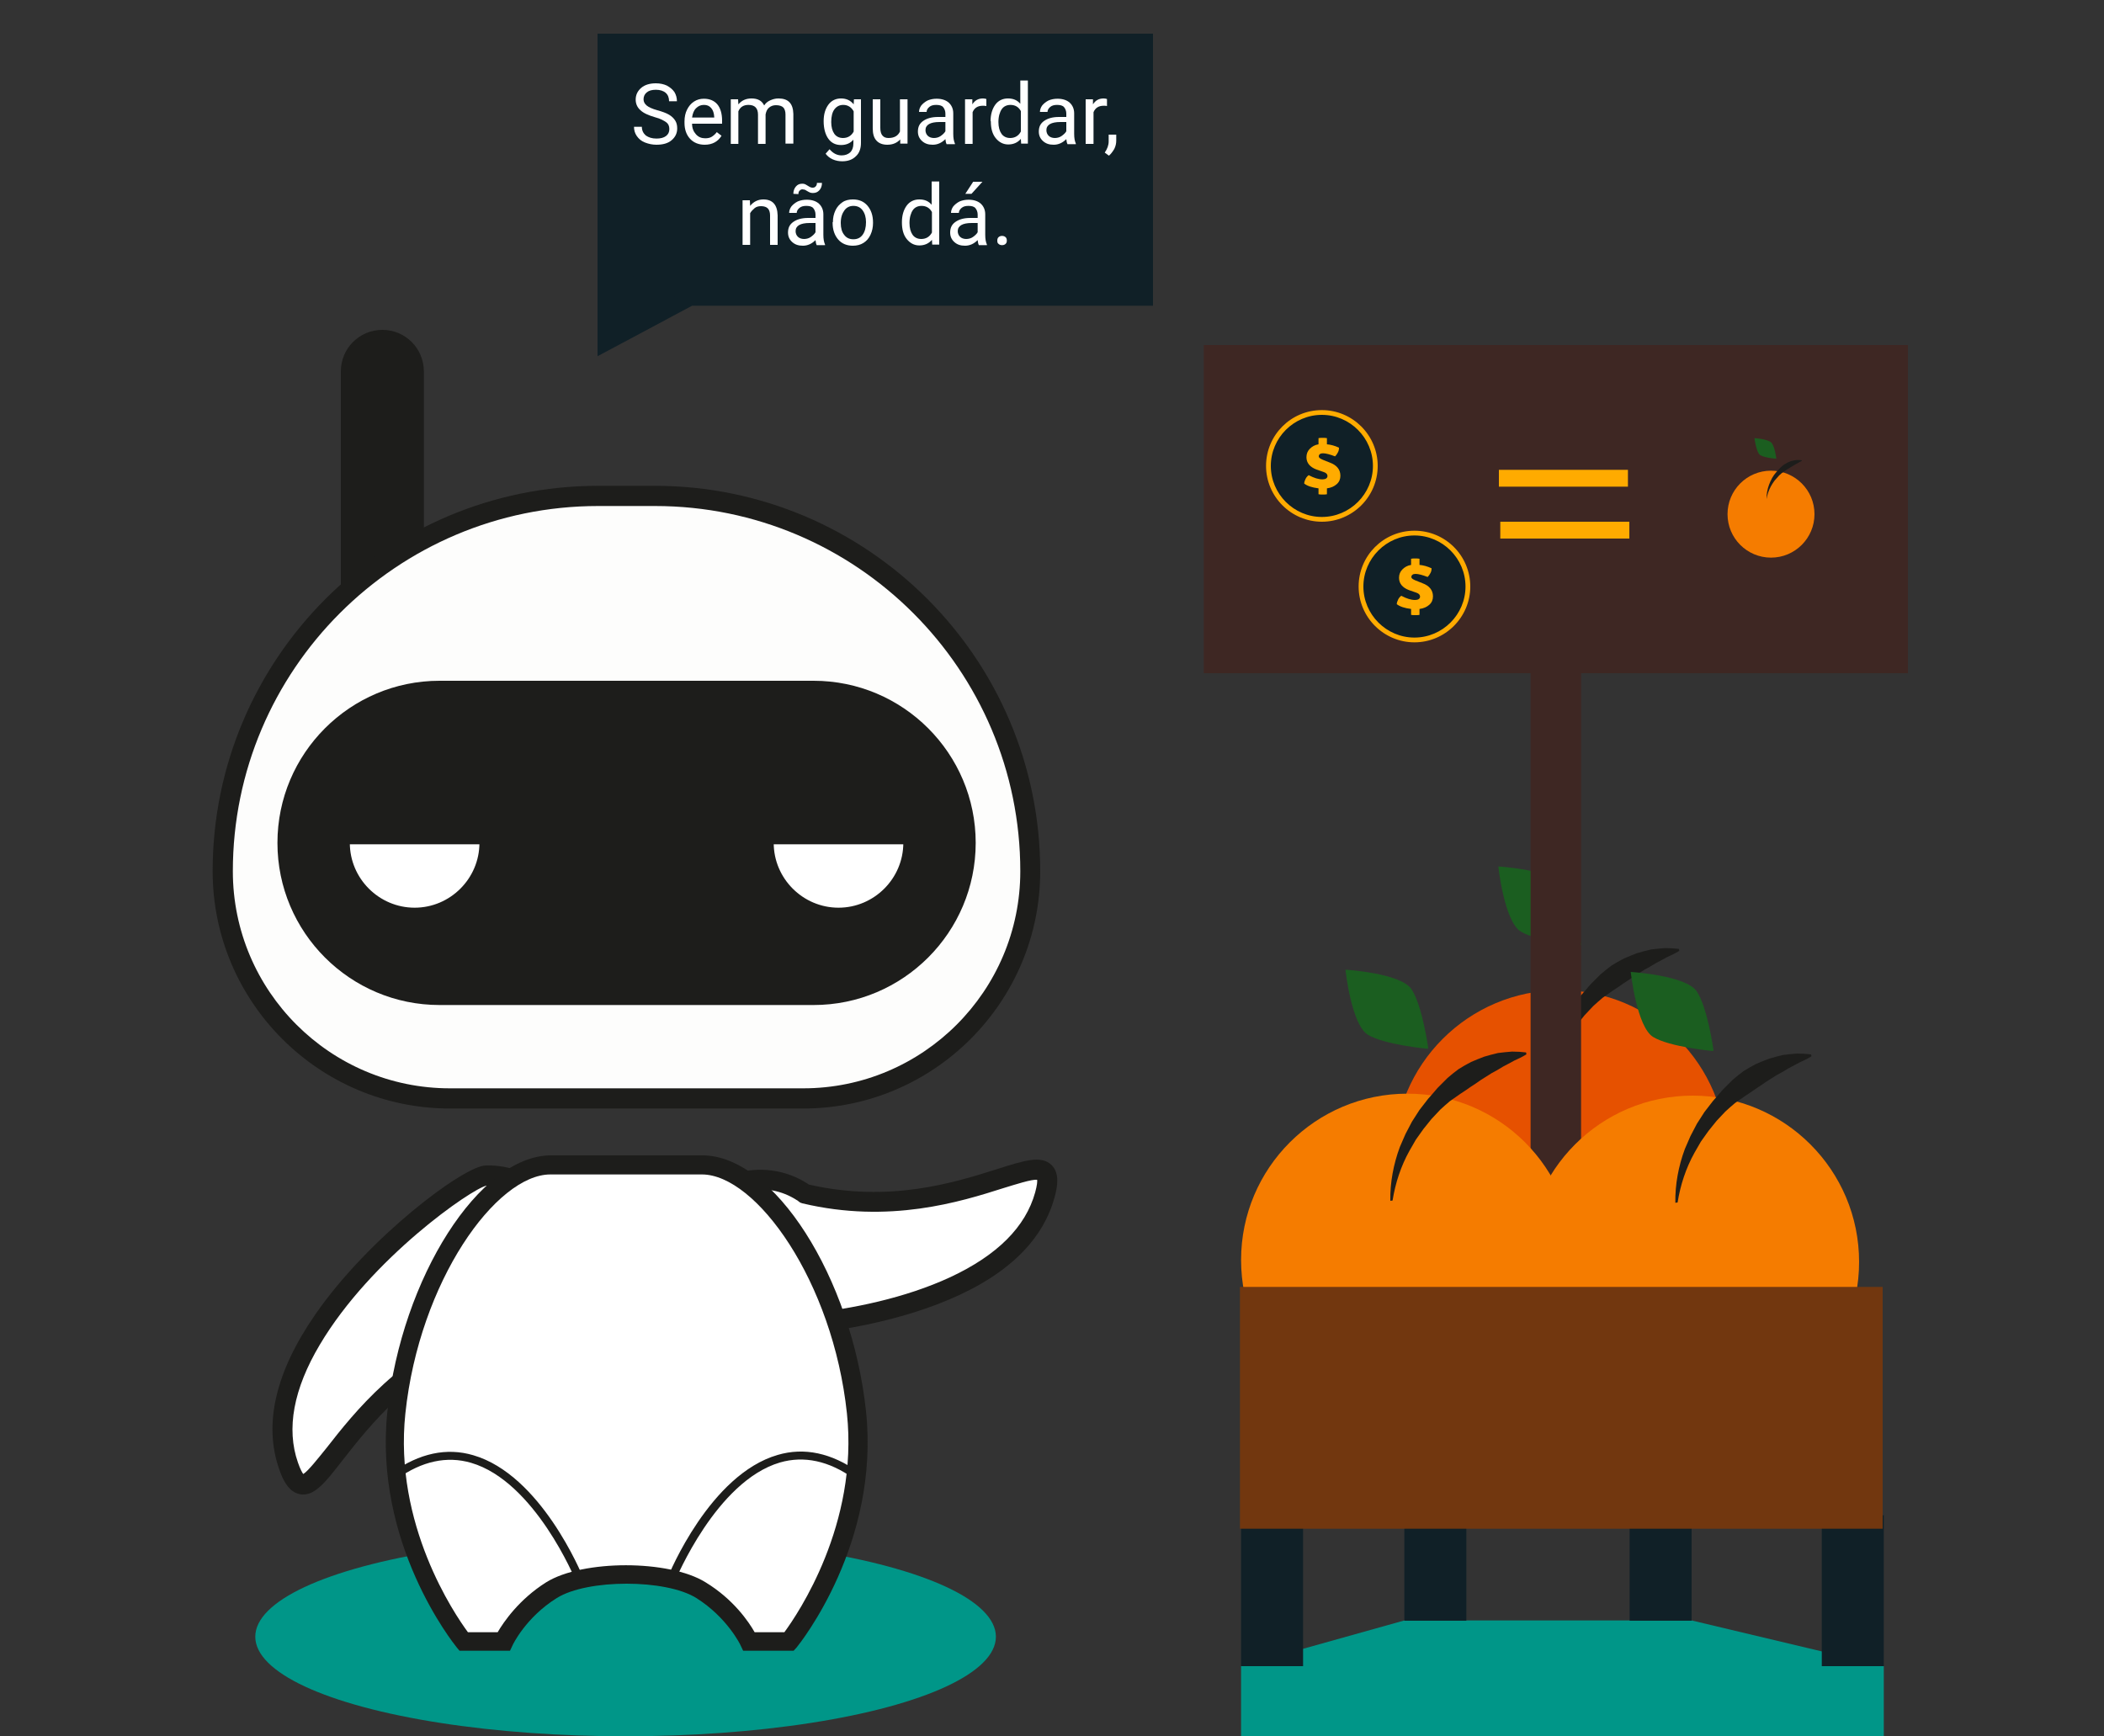 <?xml version="1.0" encoding="utf-8"?>
<!-- Generator: Adobe Illustrator 21.1.0, SVG Export Plug-In . SVG Version: 6.00 Build 0)  -->
<svg version="1.1" xmlns="http://www.w3.org/2000/svg" xmlns:xlink="http://www.w3.org/1999/xlink" x="0px" y="0px"
	 viewBox="0 0 750 619" style="enable-background:new 0 0 750 619;" xml:space="preserve">
<rect x="0" y="0" width="750" height="619" fill="#333333" stroke="none"/>
<style type="text/css">
	.st0{display:none;}
	.st1{display:inline;}
	.st2{fill:#80CBC4;}
	.st3{fill:#102027;}
	.st4{fill:#FFAB00;}
	.st5{fill:#009688;}
	.st6{fill:#F57C00;}
	.st7{fill:#1D1D1B;}
	.st8{fill:#1B5E20;}
	.st9{fill:#E65100;}
	.st10{fill:#3E2723;}
	.st11{fill:#FDFDFC;}
	.st12{fill:#FFFFFF;}
	.st13{fill:#37474F;}
	.st14{fill:#62727B;}
	.st15{fill:#FFDD4B;}
	.st16{fill:#C67C00;}
	.st17{fill:#72370F;}
</style>
<g id="Camada_2" class="st0">
	<g class="st1">
		<rect x="-0.7" y="-465.5" class="st2" width="750.5" height="1337"/>
	</g>
</g>
<g id="Camada_1">
	<g>
		<g>
			<path class="st12" d="M255.9,471.4c-12.8-8.3-16.5-25.4-8.2-38.3c8.3-12.8,25.4-16.5,38.3-8.2c0.3,0.2,0.6,0.4,0.8,0.6
				c56.4,13.3,92.6-25.1,85.7,0.4C359.7,472.6,262.9,476,255.9,471.4z"/>
			<path class="st7" d="M269.8,476.6c-7.9,0-13.7-0.8-15.8-2.1l0,0c-7-4.5-11.8-11.5-13.6-19.7c-1.8-8.2-0.2-16.5,4.3-23.5
				c9.4-14.5,28.8-18.6,43.2-9.3c0.1,0.1,0.3,0.2,0.4,0.3c28.9,6.6,51.9-0.7,67.1-5.5c9.8-3.1,15.7-5,19.4-1.5
				c3,2.9,2.2,7.7,1.1,11.6c-4.5,16.4-18.5,29.2-41.8,38.1C312.8,473.2,286.6,476.6,269.8,476.6z M257.8,468.4
				c4.8,2.1,48.5,2,81-13.1c16.7-7.8,26.8-17.9,30.2-30.2c0.7-2.6,0.8-3.9,0.7-4.5c-2-0.2-7.5,1.6-12.1,3
				c-15.1,4.8-40.5,12.8-71.6,5.4c-0.4-0.1-0.9-0.3-1.2-0.6c-0.1-0.1-0.3-0.2-0.4-0.3c-0.1-0.1-0.2-0.2-0.3-0.2
				c-5.4-3.5-11.8-4.7-18.1-3.3c-6.3,1.3-11.7,5.1-15.2,10.5C243.5,446.2,246.7,461.1,257.8,468.4z M257.8,468.4
				C257.8,468.4,257.9,468.4,257.8,468.4L257.8,468.4C257.9,468.4,257.8,468.4,257.8,468.4z"/>
		</g>
	</g>
	<g>
		<g>
			<path class="st12" d="M173.2,419.1c15.3-0.4,28,11.6,28.4,26.9c0.4,15.3-11.6,28-26.9,28.4c-0.3,0-0.7,0-1,0
				c-54,21-62.1,73.1-70.8,48.1C87,476.9,164.9,419.4,173.2,419.1z"/>
			<path class="st7" d="M108.1,532.8c-0.4,0-0.7,0-1.1-0.1c-4.1-0.7-6.2-5.1-7.5-9c-5.6-16-1.3-34.6,12.9-55.1
				c19.1-27.6,52.9-52.9,60.7-53.1l0,0c17.3-0.5,31.6,13.1,32.1,30.4s-13.1,31.6-30.4,32.1c-0.2,0-0.3,0-0.5,0
				C146.8,489,132,508,122.1,520.6C116.3,528.1,112.6,532.8,108.1,532.8z M173.4,422.7c-5.1,1-41.1,25.8-59.4,56.7
				c-9.4,15.8-12,30-7.8,42c0.9,2.6,1.6,3.7,1.9,4.1c1.7-1,5.3-5.6,8.3-9.3c9.8-12.5,26.1-33.4,56-45c0.4-0.2,0.9-0.2,1.3-0.2
				c0.2,0,0.4,0,0.5,0c0.1,0,0.2,0,0.4,0c13.3-0.4,23.8-11.5,23.4-24.8C197.7,432.9,186.7,422.4,173.4,422.7z M173.3,422.7
				C173.3,422.7,173.3,422.7,173.3,422.7L173.3,422.7C173.3,422.7,173.3,422.7,173.3,422.7z"/>
		</g>
	</g>
	<g>
		<ellipse class="st5" cx="223" cy="583.5" rx="132" ry="35.5"/>
	</g>
	<path class="st7" d="M136.3,117.6c-8.2,0-14.8,6.6-14.8,14.8v79.9l29.6-5.7v-74.1C151.1,124.2,144.5,117.6,136.3,117.6z"/>
	<g>
		<path class="st11" d="M286.3,391.6H160.4c-44.7,0-81-36.3-81-81v0c0-73.9,59.9-133.8,133.8-133.8h20.2
			c73.9,0,133.8,59.9,133.8,133.8v0C367.2,355.3,331,391.6,286.3,391.6z"/>
		<path class="st7" d="M286.3,395.2H160.4c-46.6,0-84.6-37.9-84.6-84.6c0-75.8,61.6-137.4,137.4-137.4h20.2
			c75.8,0,137.4,61.6,137.4,137.4C370.8,357.2,332.9,395.2,286.3,395.2z M213.2,180.4C141.4,180.4,83,238.8,83,310.6
			c0,42.7,34.7,77.4,77.4,77.4h125.9c42.7,0,77.4-34.7,77.4-77.4c0-71.8-58.4-130.2-130.2-130.2H213.2z"/>
	</g>
	<path class="st7" d="M290,358.3H156.7c-31.9,0-57.8-25.9-57.8-57.8v0c0-31.9,25.9-57.8,57.8-57.8H290c31.9,0,57.8,25.9,57.8,57.8v0
		C347.8,332.4,321.9,358.3,290,358.3z"/>
	<g>
		<g>
			<g>
				<g>
					<g>
						<circle class="st12" cx="298.9" cy="300.5" r="25.1"/>
						<path class="st7" d="M298.9,327.6c-14.9,0-27.1-12.1-27.1-27.1s12.1-27.1,27.1-27.1c14.9,0,27.1,12.1,27.1,27.1
							S313.8,327.6,298.9,327.6z M298.9,277.4c-12.7,0-23.1,10.4-23.1,23.1s10.4,23.1,23.1,23.1s23.1-10.4,23.1-23.1
							S311.6,277.4,298.9,277.4z"/>
					</g>
				</g>
			</g>
		</g>
		<g>
			<g>
				<g>
					<g>
						<circle class="st12" cx="147.8" cy="300.5" r="25.1"/>
						<path class="st7" d="M147.8,327.6c-14.9,0-27.1-12.1-27.1-27.1s12.1-27.1,27.1-27.1s27.1,12.1,27.1,27.1
							S162.7,327.6,147.8,327.6z M147.8,277.4c-12.7,0-23.1,10.4-23.1,23.1s10.4,23.1,23.1,23.1s23.1-10.4,23.1-23.1
							S160.5,277.4,147.8,277.4z"/>
					</g>
				</g>
			</g>
		</g>
	</g>
	<g>
		<path class="st12" d="M196.3,415.3c-23,0-50.1,41.9-55,88.2c-4.9,46.2,24,81.7,24,81.7h14.3c0,0,5-10.8,17.1-18.3
			c12.1-7.5,41.2-7.5,53.3,0c12.1,7.5,17.1,18.3,17.1,18.3h14.3c0,0,28.9-35.5,24-81.7c-4.9-46.2-32-88.2-55-88.2H196.3z"/>
		<path class="st7" d="M282.9,588.5h-18l-0.9-1.9c0-0.1-4.8-10-15.8-16.9c-10.9-6.8-38.8-6.8-49.7,0c-11.1,6.9-15.8,16.8-15.8,16.9
			l-0.9,1.9h-18l-1-1.2c-1.2-1.5-29.7-37.1-24.7-84.2c5.1-47.7,32.9-91.2,58.3-91.2h54c25.4,0,53.2,43.4,58.3,91.2
			c5,47.1-23.5,82.7-24.7,84.2L282.9,588.5z M269,581.9h10.6c4.8-6.5,26.5-38.5,22.3-78c-5-47.2-32.4-85.2-51.7-85.2h-54
			c-19.3,0-46.7,38-51.7,85.2c-4.2,39.6,17.5,71.5,22.3,78h10.6c2.1-3.6,7.6-11.7,17.3-17.8c13-8.1,43.8-8.1,56.8,0
			C261.5,570.2,266.9,578.2,269,581.9z"/>
	</g>
	<path class="st7" d="M240.7,563.5l-2.7-1.1c0.6-1.5,15.1-36.7,39.2-43.7c9.5-2.8,19.2-0.7,28.8,6.1l-1.7,2.3
		c-8.8-6.3-17.7-8.2-26.3-5.7C255.3,528.1,240.9,563.1,240.7,563.5z"/>
	<path class="st7" d="M205.2,563.5c-0.1-0.4-14.6-35.4-37.3-42c-8.6-2.5-17.5-0.6-26.3,5.7l-1.7-2.3c9.6-6.8,19.3-8.9,28.8-6.1
		c24.1,7,38.6,42.2,39.2,43.7L205.2,563.5z"/>
	<rect x="116" y="267" class="st7" width="214" height="34"/>
	<rect x="213" y="12" class="st3" width="198" height="97"/>
	<g>
		<path class="st12" d="M233.5,41.8c-2.4-0.7-4.2-1.5-5.3-2.6c-1.1-1-1.6-2.3-1.6-3.7c0-1.7,0.7-3.1,2-4.2s3.1-1.6,5.2-1.6
			c1.5,0,2.8,0.3,3.9,0.8c1.1,0.6,2,1.3,2.7,2.3c0.6,1,0.9,2.1,0.9,3.3h-2.8c0-1.3-0.4-2.3-1.2-3s-2-1.1-3.5-1.1
			c-1.4,0-2.5,0.3-3.2,0.9c-0.8,0.6-1.2,1.5-1.2,2.5c0,0.9,0.4,1.6,1.1,2.2s2,1.2,3.8,1.7c1.8,0.5,3.2,1,4.2,1.6
			c1,0.6,1.7,1.3,2.2,2.1c0.5,0.8,0.7,1.7,0.7,2.8c0,1.7-0.7,3.1-2,4.2s-3.1,1.6-5.4,1.6c-1.5,0-2.8-0.3-4.1-0.8s-2.2-1.3-2.9-2.3
			c-0.7-1-1-2.1-1-3.3h2.8c0,1.3,0.5,2.3,1.4,3.1c1,0.7,2.2,1.1,3.8,1.1c1.5,0,2.6-0.3,3.4-0.9s1.2-1.4,1.2-2.5s-0.4-1.9-1.1-2.4
			S235.5,42.3,233.5,41.8z"/>
		<path class="st12" d="M251.2,51.6c-2.1,0-3.9-0.7-5.2-2.1s-2-3.3-2-5.7v-0.5c0-1.6,0.3-3,0.9-4.2c0.6-1.2,1.4-2.2,2.5-2.9
			c1.1-0.7,2.2-1,3.5-1c2.1,0,3.7,0.7,4.8,2s1.7,3.3,1.7,5.8v1.1h-10.7c0,1.6,0.5,2.8,1.4,3.8s2,1.4,3.3,1.4c1,0,1.8-0.2,2.4-0.6
			s1.2-0.9,1.7-1.6l1.7,1.3C255.9,50.5,253.9,51.6,251.2,51.6z M250.9,37.4c-1.1,0-2,0.4-2.8,1.2s-1.2,1.9-1.4,3.3h7.9v-0.2
			c-0.1-1.4-0.4-2.4-1.1-3.2S252,37.4,250.9,37.4z"/>
		<path class="st12" d="M263.1,35.4l0.1,1.8c1.2-1.4,2.7-2.1,4.7-2.1c2.2,0,3.7,0.8,4.5,2.5c0.5-0.8,1.2-1.4,2.1-1.8s1.8-0.7,3-0.7
			c3.5,0,5.2,1.8,5.3,5.5v10.6H280V40.8c0-1.1-0.3-2-0.8-2.5s-1.4-0.8-2.6-0.8c-1,0-1.8,0.3-2.5,0.9s-1,1.4-1.2,2.4v10.5h-2.7V40.9
			c0-2.3-1.1-3.5-3.4-3.5c-1.8,0-3,0.8-3.6,2.3v11.6h-2.7V35.4H263.1z"/>
		<path class="st12" d="M293.6,43.2c0-2.5,0.6-4.4,1.7-5.9s2.7-2.2,4.5-2.2c1.9,0,3.4,0.7,4.5,2.1l0.1-1.8h2.5v15.5
			c0,2.1-0.6,3.7-1.8,4.8c-1.2,1.2-2.8,1.8-4.9,1.8c-1.1,0-2.3-0.2-3.4-0.7s-1.9-1.2-2.5-2l1.4-1.6c1.2,1.4,2.6,2.2,4.3,2.2
			c1.3,0,2.3-0.4,3.1-1.1c0.7-0.7,1.1-1.8,1.1-3.1v-1.4c-1.1,1.3-2.6,1.9-4.4,1.9c-1.9,0-3.4-0.7-4.5-2.2S293.6,45.8,293.6,43.2z
			 M296.3,43.5c0,1.8,0.4,3.2,1.1,4.2s1.8,1.5,3.1,1.5c1.7,0,3-0.8,3.8-2.3v-7.2c-0.8-1.5-2.1-2.3-3.7-2.3c-1.3,0-2.3,0.5-3.1,1.5
			S296.3,41.5,296.3,43.5z"/>
		<path class="st12" d="M320.9,49.7c-1.1,1.2-2.6,1.9-4.6,1.9c-1.7,0-3-0.5-3.9-1.5s-1.3-2.4-1.3-4.4V35.4h2.7v10.2
			c0,2.4,1,3.6,2.9,3.6c2.1,0,3.4-0.8,4.1-2.3V35.4h2.7v15.8h-2.6L320.9,49.7z"/>
		<path class="st12" d="M337.4,51.3c-0.2-0.3-0.3-0.9-0.4-1.7c-1.3,1.3-2.8,2-4.5,2c-1.6,0-2.8-0.4-3.8-1.3s-1.5-2-1.5-3.4
			c0-1.7,0.6-2.9,1.9-3.8s3-1.4,5.3-1.4h2.6v-1.2c0-0.9-0.3-1.7-0.8-2.3s-1.4-0.8-2.5-0.8c-1,0-1.8,0.2-2.4,0.7s-1,1.1-1,1.8h-2.7
			c0-0.8,0.3-1.6,0.8-2.3c0.6-0.7,1.3-1.3,2.3-1.8c1-0.4,2-0.6,3.2-0.6c1.8,0,3.3,0.5,4.3,1.4s1.6,2.2,1.6,3.8v7.3
			c0,1.5,0.2,2.6,0.6,3.5v0.2H337.4z M332.9,49.2c0.8,0,1.7-0.2,2.4-0.7s1.3-1,1.7-1.7v-3.3h-2.1c-3.3,0-5,1-5,2.9
			c0,0.8,0.3,1.5,0.8,2S332,49.2,332.9,49.2z"/>
		<path class="st12" d="M351.6,37.8c-0.4-0.1-0.9-0.1-1.3-0.1c-1.8,0-3,0.8-3.6,2.3v11.3h-2.7V35.4h2.6l0,1.8
			c0.9-1.4,2.1-2.1,3.8-2.1c0.5,0,0.9,0.1,1.2,0.2V37.8z"/>
		<path class="st12" d="M353.1,43.2c0-2.4,0.6-4.4,1.7-5.9s2.7-2.2,4.5-2.2c1.9,0,3.3,0.6,4.4,1.9v-8.3h2.7v22.5H364l-0.1-1.7
			c-1.1,1.3-2.6,2-4.5,2c-1.8,0-3.3-0.8-4.5-2.3c-1.2-1.5-1.7-3.5-1.7-5.9V43.2z M355.9,43.5c0,1.8,0.4,3.2,1.1,4.2s1.8,1.5,3.1,1.5
			c1.7,0,3-0.8,3.8-2.3v-7.3c-0.8-1.5-2.1-2.2-3.7-2.2c-1.3,0-2.4,0.5-3.1,1.5S355.9,41.5,355.9,43.5z"/>
		<path class="st12" d="M380.5,51.3c-0.2-0.3-0.3-0.9-0.4-1.7c-1.3,1.3-2.8,2-4.5,2c-1.6,0-2.8-0.4-3.8-1.3s-1.5-2-1.5-3.4
			c0-1.7,0.6-2.9,1.9-3.8s3-1.4,5.3-1.4h2.6v-1.2c0-0.9-0.3-1.7-0.8-2.3s-1.4-0.8-2.5-0.8c-1,0-1.8,0.2-2.4,0.7s-1,1.1-1,1.8h-2.7
			c0-0.8,0.3-1.6,0.8-2.3c0.6-0.7,1.3-1.3,2.3-1.8c1-0.4,2-0.6,3.2-0.6c1.8,0,3.3,0.5,4.3,1.4s1.6,2.2,1.6,3.8v7.3
			c0,1.5,0.2,2.6,0.6,3.5v0.2H380.5z M376,49.2c0.8,0,1.7-0.2,2.4-0.7s1.3-1,1.7-1.7v-3.3H378c-3.3,0-5,1-5,2.9c0,0.8,0.3,1.5,0.8,2
			S375.1,49.2,376,49.2z"/>
		<path class="st12" d="M394.7,37.8c-0.4-0.1-0.9-0.1-1.3-0.1c-1.8,0-3,0.8-3.6,2.3v11.3H387V35.4h2.6l0,1.8
			c0.9-1.4,2.1-2.1,3.8-2.1c0.5,0,0.9,0.1,1.2,0.2V37.8z"/>
		<path class="st12" d="M395.3,55.5l-1.5-1.1c0.9-1.3,1.4-2.6,1.4-4v-2.4h2.7v2.1c0,1-0.2,2-0.7,3C396.6,54.1,396,54.9,395.3,55.5z"
			/>
		<path class="st12" d="M267.3,71.4l0.1,2c1.2-1.5,2.8-2.3,4.7-2.3c3.3,0,5,1.9,5.1,5.7v10.5h-2.7V76.8c0-1.1-0.3-2-0.8-2.5
			c-0.5-0.5-1.3-0.8-2.4-0.8c-0.9,0-1.7,0.2-2.3,0.7s-1.2,1.1-1.6,1.8v11.3h-2.7V71.4H267.3z"/>
		<path class="st12" d="M291.1,87.3c-0.2-0.3-0.3-0.9-0.4-1.7c-1.3,1.3-2.8,2-4.5,2c-1.6,0-2.8-0.4-3.8-1.3s-1.5-2-1.5-3.4
			c0-1.7,0.6-2.9,1.9-3.8s3-1.4,5.3-1.4h2.6v-1.2c0-0.9-0.3-1.7-0.8-2.3s-1.4-0.8-2.5-0.8c-1,0-1.8,0.2-2.4,0.7s-1,1.1-1,1.8h-2.7
			c0-0.8,0.3-1.6,0.8-2.3c0.6-0.7,1.3-1.3,2.3-1.8c1-0.4,2-0.6,3.2-0.6c1.8,0,3.3,0.5,4.3,1.4s1.6,2.2,1.6,3.8v7.3
			c0,1.5,0.2,2.6,0.6,3.5v0.2H291.1z M293,65.2c0,1.1-0.3,1.9-0.9,2.6c-0.6,0.7-1.4,1-2.2,1c-0.4,0-0.7,0-1-0.1s-0.7-0.3-1.2-0.6
			s-0.8-0.5-1-0.5s-0.5-0.1-0.7-0.1c-0.4,0-0.7,0.2-1,0.5s-0.4,0.7-0.4,1.2l-1.8-0.1c0-1,0.3-1.9,0.9-2.6s1.3-1,2.2-1
			c0.3,0,0.6,0,0.9,0.1s0.6,0.3,1.1,0.6s0.8,0.5,1.1,0.6c0.3,0.1,0.5,0.1,0.8,0.1c0.4,0,0.8-0.2,1-0.5c0.3-0.3,0.4-0.7,0.4-1.2
			L293,65.2z M286.6,85.2c0.8,0,1.7-0.2,2.4-0.7s1.3-1,1.7-1.7v-3.3h-2.1c-3.3,0-5,1-5,2.9c0,0.8,0.3,1.5,0.8,2
			S285.7,85.2,286.6,85.2z"/>
		<path class="st12" d="M296.9,79.2c0-1.6,0.3-2.9,0.9-4.2s1.5-2.2,2.5-2.9s2.3-1,3.7-1c2.2,0,3.9,0.7,5.2,2.2c1.3,1.5,2,3.5,2,6
			v0.2c0,1.5-0.3,2.9-0.9,4.2s-1.4,2.2-2.5,2.9c-1.1,0.7-2.4,1-3.8,1c-2.1,0-3.9-0.7-5.2-2.2c-1.3-1.5-2-3.5-2-5.9V79.2z
			 M299.7,79.5c0,1.8,0.4,3.2,1.2,4.2c0.8,1.1,1.9,1.6,3.3,1.6c1.4,0,2.5-0.5,3.3-1.6s1.2-2.6,1.2-4.5c0-1.7-0.4-3.1-1.2-4.2
			c-0.8-1.1-1.9-1.6-3.3-1.6c-1.3,0-2.4,0.5-3.2,1.6S299.7,77.5,299.7,79.5z"/>
		<path class="st12" d="M321.5,79.2c0-2.4,0.6-4.4,1.7-5.9s2.7-2.2,4.5-2.2c1.9,0,3.3,0.6,4.4,1.9v-8.3h2.7v22.5h-2.5l-0.1-1.7
			c-1.1,1.3-2.6,2-4.5,2c-1.8,0-3.3-0.8-4.5-2.3c-1.2-1.5-1.7-3.5-1.7-5.9V79.2z M324.2,79.5c0,1.8,0.4,3.2,1.1,4.2s1.8,1.5,3.1,1.5
			c1.7,0,3-0.8,3.8-2.3v-7.3c-0.8-1.5-2.1-2.2-3.7-2.2c-1.3,0-2.4,0.5-3.1,1.5S324.2,77.5,324.2,79.5z"/>
		<path class="st12" d="M348.9,87.3c-0.2-0.3-0.3-0.9-0.4-1.7c-1.3,1.3-2.8,2-4.5,2c-1.6,0-2.8-0.4-3.8-1.3s-1.5-2-1.5-3.4
			c0-1.7,0.6-2.9,1.9-3.8s3-1.4,5.3-1.4h2.6v-1.2c0-0.9-0.3-1.7-0.8-2.3s-1.4-0.8-2.5-0.8c-1,0-1.8,0.2-2.4,0.7s-1,1.1-1,1.8H339
			c0-0.8,0.3-1.6,0.8-2.3c0.6-0.7,1.3-1.3,2.3-1.8c1-0.4,2-0.6,3.2-0.6c1.8,0,3.3,0.5,4.3,1.4s1.6,2.2,1.6,3.8v7.3
			c0,1.5,0.2,2.6,0.6,3.5v0.2H348.9z M344.4,85.2c0.8,0,1.7-0.2,2.4-0.7s1.3-1,1.7-1.7v-3.3h-2.1c-3.3,0-5,1-5,2.9
			c0,0.8,0.3,1.5,0.8,2S343.5,85.2,344.4,85.2z M346.9,64.8h3.3l-3.9,4.3l-2.2,0L346.9,64.8z"/>
		<path class="st12" d="M355.5,85.8c0-0.5,0.1-0.9,0.4-1.2c0.3-0.3,0.7-0.5,1.3-0.5s1,0.2,1.3,0.5c0.3,0.3,0.4,0.7,0.4,1.2
			c0,0.4-0.1,0.8-0.4,1.1c-0.3,0.3-0.7,0.5-1.3,0.5s-1-0.2-1.3-0.5C355.6,86.7,355.5,86.3,355.5,85.8z"/>
	</g>
	<polygon class="st3" points="213,92.5 213,127 246.7,109 	"/>
	<g>
		<g>
			<circle class="st9" cx="556.2" cy="412.3" r="59.3"/>
		</g>
		<path class="st7" d="M550.1,391.2c-0.1-6.5,1.1-13,3.4-19.2l2-4.6l2.3-4.4l2.7-4.2l3.1-4c1.1-1.2,2.2-2.5,3.3-3.8l3.6-3.6
			c1.3-1.1,2.6-2.2,4-3.2c1.4-0.9,2.9-1.7,4.4-2.5c1.6-0.7,3.1-1.3,4.7-1.9c1.6-0.5,3.3-0.9,4.9-1.3c1.7-0.2,3.4-0.4,5-0.5
			c1.7,0,3.4,0.1,5,0.3l0.1,0.7c-1.5,0.9-2.9,1.6-4.3,2.2c-1.4,0.8-2.8,1.5-4.1,2.2c-1.3,0.8-2.6,1.6-4,2.3
			c-1.3,0.8-2.5,1.6-3.8,2.4c-1.2,0.9-2.5,1.7-3.7,2.5c-1.2,0.9-2.5,1.7-3.7,2.5l-3.7,2.6c-1.2,1-2.3,2-3.4,3l-3.1,3.3l-2.9,3.6
			l-2.7,3.8l-2.3,4c-3,5.4-5,11.4-6,17.7L550.1,391.2z"/>
		<path class="st8" d="M563.6,336.8c0,0-2.1-15.3-6-21c-3.9-5.7-23.5-6.9-23.5-6.9l0,0c0,0,2.1,19.6,8,23.2s21.3,5,21.3,5
			L563.6,336.8z"/>
	</g>
	<g>
		<rect x="545.6" y="177" class="st10" width="18" height="264"/>
	</g>
	<g>
		<polygon class="st5" points="442.4,594 671.5,594 603,577.7 500.6,577.7 		"/>
	</g>
	<rect x="442.4" y="540.2" class="st3" width="22.1" height="53.8"/>
	<rect x="500.6" y="540.2" class="st3" width="22.1" height="37.6"/>
	<rect x="580.9" y="540.2" class="st3" width="22.1" height="37.6"/>
	<rect x="649.4" y="540.2" class="st3" width="22.1" height="53.8"/>
	<g>
		<g>
			<circle class="st6" cx="501.7" cy="449.2" r="59.3"/>
		</g>
		<path class="st7" d="M495.6,428.1c-0.1-6.5,1.1-13,3.4-19.2l2-4.6l2.3-4.4l2.7-4.2l3.1-4c1.1-1.2,2.2-2.5,3.3-3.8l3.6-3.6
			c1.3-1.1,2.6-2.2,4-3.2c1.4-0.9,2.9-1.7,4.4-2.5c1.6-0.7,3.1-1.3,4.7-1.9c1.6-0.5,3.3-0.9,4.9-1.3c1.7-0.2,3.4-0.4,5-0.5
			c1.7,0,3.4,0.1,5,0.3l0.1,0.7c-1.5,0.9-2.9,1.6-4.3,2.2c-1.4,0.8-2.8,1.5-4.1,2.2c-1.3,0.8-2.6,1.6-4,2.3
			c-1.3,0.8-2.5,1.6-3.8,2.4c-1.2,0.9-2.5,1.7-3.7,2.5c-1.2,0.9-2.5,1.7-3.7,2.5l-3.7,2.6c-1.2,1-2.3,2-3.4,3l-3.1,3.3l-2.9,3.6
			l-2.7,3.8l-2.3,4c-3,5.4-5,11.4-6,17.7L495.6,428.1z"/>
		<path class="st8" d="M509.1,373.6c0,0-2.1-15.3-6-21c-3.9-5.7-23.5-6.9-23.5-6.9l0,0c0,0,2.1,19.6,8,23.2c5.9,3.6,21.3,5,21.3,5
			L509.1,373.6z"/>
	</g>
	<g>
		<g>
			<circle class="st6" cx="603.4" cy="449.9" r="59.3"/>
		</g>
		<path class="st7" d="M597.2,428.8c-0.1-6.5,1.1-13,3.4-19.2l2-4.6l2.3-4.4l2.7-4.2l3.1-4c1.1-1.2,2.2-2.5,3.3-3.8l3.6-3.6
			c1.3-1.1,2.6-2.2,4-3.2c1.4-0.9,2.9-1.7,4.4-2.5c1.6-0.7,3.1-1.3,4.7-1.9c1.6-0.5,3.3-0.9,4.9-1.3c1.7-0.2,3.4-0.4,5-0.5
			c1.7,0,3.4,0.1,5,0.3l0.1,0.7c-1.5,0.9-2.9,1.6-4.3,2.2c-1.4,0.8-2.8,1.5-4.1,2.2c-1.3,0.8-2.6,1.6-4,2.3
			c-1.3,0.8-2.5,1.6-3.8,2.4c-1.2,0.9-2.5,1.7-3.7,2.5c-1.2,0.9-2.5,1.7-3.7,2.5l-3.7,2.6c-1.2,1-2.3,2-3.4,3l-3.1,3.3l-2.9,3.6
			l-2.7,3.8l-2.3,4c-3,5.4-5,11.4-6,17.7L597.2,428.8z"/>
		<path class="st8" d="M610.8,374.4c0,0-2.1-15.3-6-21c-3.9-5.7-23.5-6.9-23.5-6.9l0,0c0,0,2.1,19.6,8,23.2c5.9,3.6,21.3,5,21.3,5
			L610.8,374.4z"/>
	</g>
	<g>
		<rect x="442" y="458.8" class="st17" width="229.1" height="86.2"/>
	</g>
	<g>
		<rect x="429.1" y="123" class="st10" width="251" height="117"/>
	</g>
	<g>
		<rect x="442.4" y="594" class="st5" width="229.1" height="25"/>
	</g>
	<rect x="534.3" y="167.5" class="st4" width="46" height="6"/>
	<rect x="534.8" y="186" class="st4" width="46" height="6"/>
	<g>
		<g>
			<circle class="st6" cx="631.3" cy="183.3" r="15.5"/>
		</g>
		<path class="st7" d="M629.7,177.8c0-1.7,0.3-3.4,0.9-5l0.5-1.2l0.6-1.2l0.7-1.1l0.8-1c0.3-0.3,0.6-0.7,0.9-1l0.9-0.9
			c0.3-0.3,0.7-0.6,1-0.8c0.4-0.2,0.8-0.5,1.2-0.7c0.4-0.2,0.8-0.3,1.2-0.5c0.4-0.1,0.9-0.2,1.3-0.3c0.4-0.1,0.9-0.1,1.3-0.1
			c0.4,0,0.9,0,1.3,0.1l0,0.2c-0.4,0.2-0.8,0.4-1.1,0.6c-0.4,0.2-0.7,0.4-1.1,0.6c-0.3,0.2-0.7,0.4-1,0.6c-0.3,0.2-0.7,0.4-1,0.6
			c-0.3,0.2-0.6,0.4-1,0.6c-0.3,0.2-0.6,0.4-1,0.7l-1,0.7c-0.3,0.3-0.6,0.5-0.9,0.8l-0.8,0.9l-0.8,0.9l-0.7,1l-0.6,1
			c-0.8,1.4-1.3,3-1.6,4.6L629.7,177.8z"/>
		<path class="st8" d="M633.2,163.5c0,0-0.5-4-1.6-5.5s-6.2-1.8-6.2-1.8l0,0c0,0,0.6,5.1,2.1,6.1
			C629.1,163.2,633.1,163.6,633.2,163.5L633.2,163.5z"/>
	</g>
	<g>
		<g>
			<circle class="st3" cx="471.2" cy="166.1" r="19"/>
			<path class="st4" d="M471.2,186c-10.9,0-19.9-8.9-19.9-19.9s8.9-19.9,19.9-19.9c10.9,0,19.9,8.9,19.9,19.9S482.1,186,471.2,186z
				 M471.2,147.9c-10,0-18.2,8.2-18.2,18.2s8.2,18.2,18.2,18.2c10,0,18.2-8.2,18.2-18.2S481.2,147.9,471.2,147.9z"/>
		</g>
		<g>
			<g>
				<path class="st4" d="M464.9,172.4c0-0.5,0.2-1.1,0.5-1.7c0.3-0.6,0.7-1,1.1-1.3c1.9,1,3.5,1.5,4.9,1.5c0.5,0,1-0.1,1.3-0.3
					c0.3-0.2,0.5-0.5,0.5-0.9c0-0.6-0.4-1.1-1.3-1.4l-2.6-0.9c-2.4-0.9-3.6-2.4-3.6-4.4c0-1.2,0.4-2.2,1.2-3
					c0.8-0.8,1.8-1.4,3.1-1.6v-2.2c0.3-0.1,0.8-0.1,1.5-0.1c0.6,0,1.1,0,1.5,0.1v2.2c1.3,0.1,2.8,0.5,4.3,1.2c0,0.6-0.1,1.2-0.4,1.7
					c-0.3,0.6-0.6,1-1,1.4c-1.8-0.7-3.3-1.1-4.3-1.1c-0.5,0-0.9,0.1-1.1,0.3c-0.3,0.2-0.4,0.5-0.4,0.8c0,0.5,0.5,0.8,1.4,1.2l2.5,1
					c2.5,0.9,3.8,2.5,3.8,4.7c0,1.2-0.4,2.2-1.3,3c-0.9,0.8-2,1.3-3.5,1.5v2.1c-0.3,0.1-0.8,0.1-1.5,0.1c-0.7,0-1.2,0-1.5-0.1v-2.1
					C467.7,173.8,466.1,173.3,464.9,172.4z"/>
			</g>
		</g>
	</g>
	<g>
		<g>
			<circle class="st3" cx="504.2" cy="209.1" r="19"/>
			<path class="st4" d="M504.2,229c-10.9,0-19.9-8.9-19.9-19.9s8.9-19.9,19.9-19.9s19.9,8.9,19.9,19.9S515.1,229,504.2,229z
				 M504.2,190.9c-10,0-18.2,8.2-18.2,18.2s8.2,18.2,18.2,18.2s18.2-8.2,18.2-18.2S514.2,190.9,504.2,190.9z"/>
		</g>
		<g>
			<g>
				<path class="st4" d="M497.9,215.4c0-0.5,0.2-1.1,0.5-1.7c0.3-0.6,0.7-1,1.1-1.3c1.9,1,3.5,1.5,4.9,1.5c0.5,0,1-0.1,1.3-0.3
					c0.3-0.2,0.5-0.5,0.5-0.9c0-0.6-0.4-1.1-1.3-1.4l-2.6-0.9c-2.4-0.9-3.6-2.4-3.6-4.4c0-1.2,0.4-2.2,1.2-3
					c0.8-0.8,1.8-1.4,3.1-1.6v-2.2c0.3-0.1,0.8-0.1,1.5-0.1c0.6,0,1.1,0,1.5,0.1v2.2c1.3,0.1,2.8,0.5,4.3,1.2c0,0.6-0.1,1.2-0.4,1.7
					c-0.3,0.6-0.6,1-1,1.4c-1.8-0.7-3.3-1.1-4.3-1.1c-0.5,0-0.9,0.1-1.1,0.3c-0.3,0.2-0.4,0.5-0.4,0.8c0,0.5,0.5,0.8,1.4,1.2l2.5,1
					c2.5,0.9,3.8,2.5,3.8,4.7c0,1.2-0.4,2.2-1.3,3c-0.9,0.8-2,1.3-3.5,1.5v2.1c-0.3,0.1-0.8,0.1-1.5,0.1c-0.7,0-1.2,0-1.5-0.1v-2.1
					C500.7,216.8,499.1,216.3,497.9,215.4z"/>
			</g>
		</g>
	</g>
</g>
</svg>
